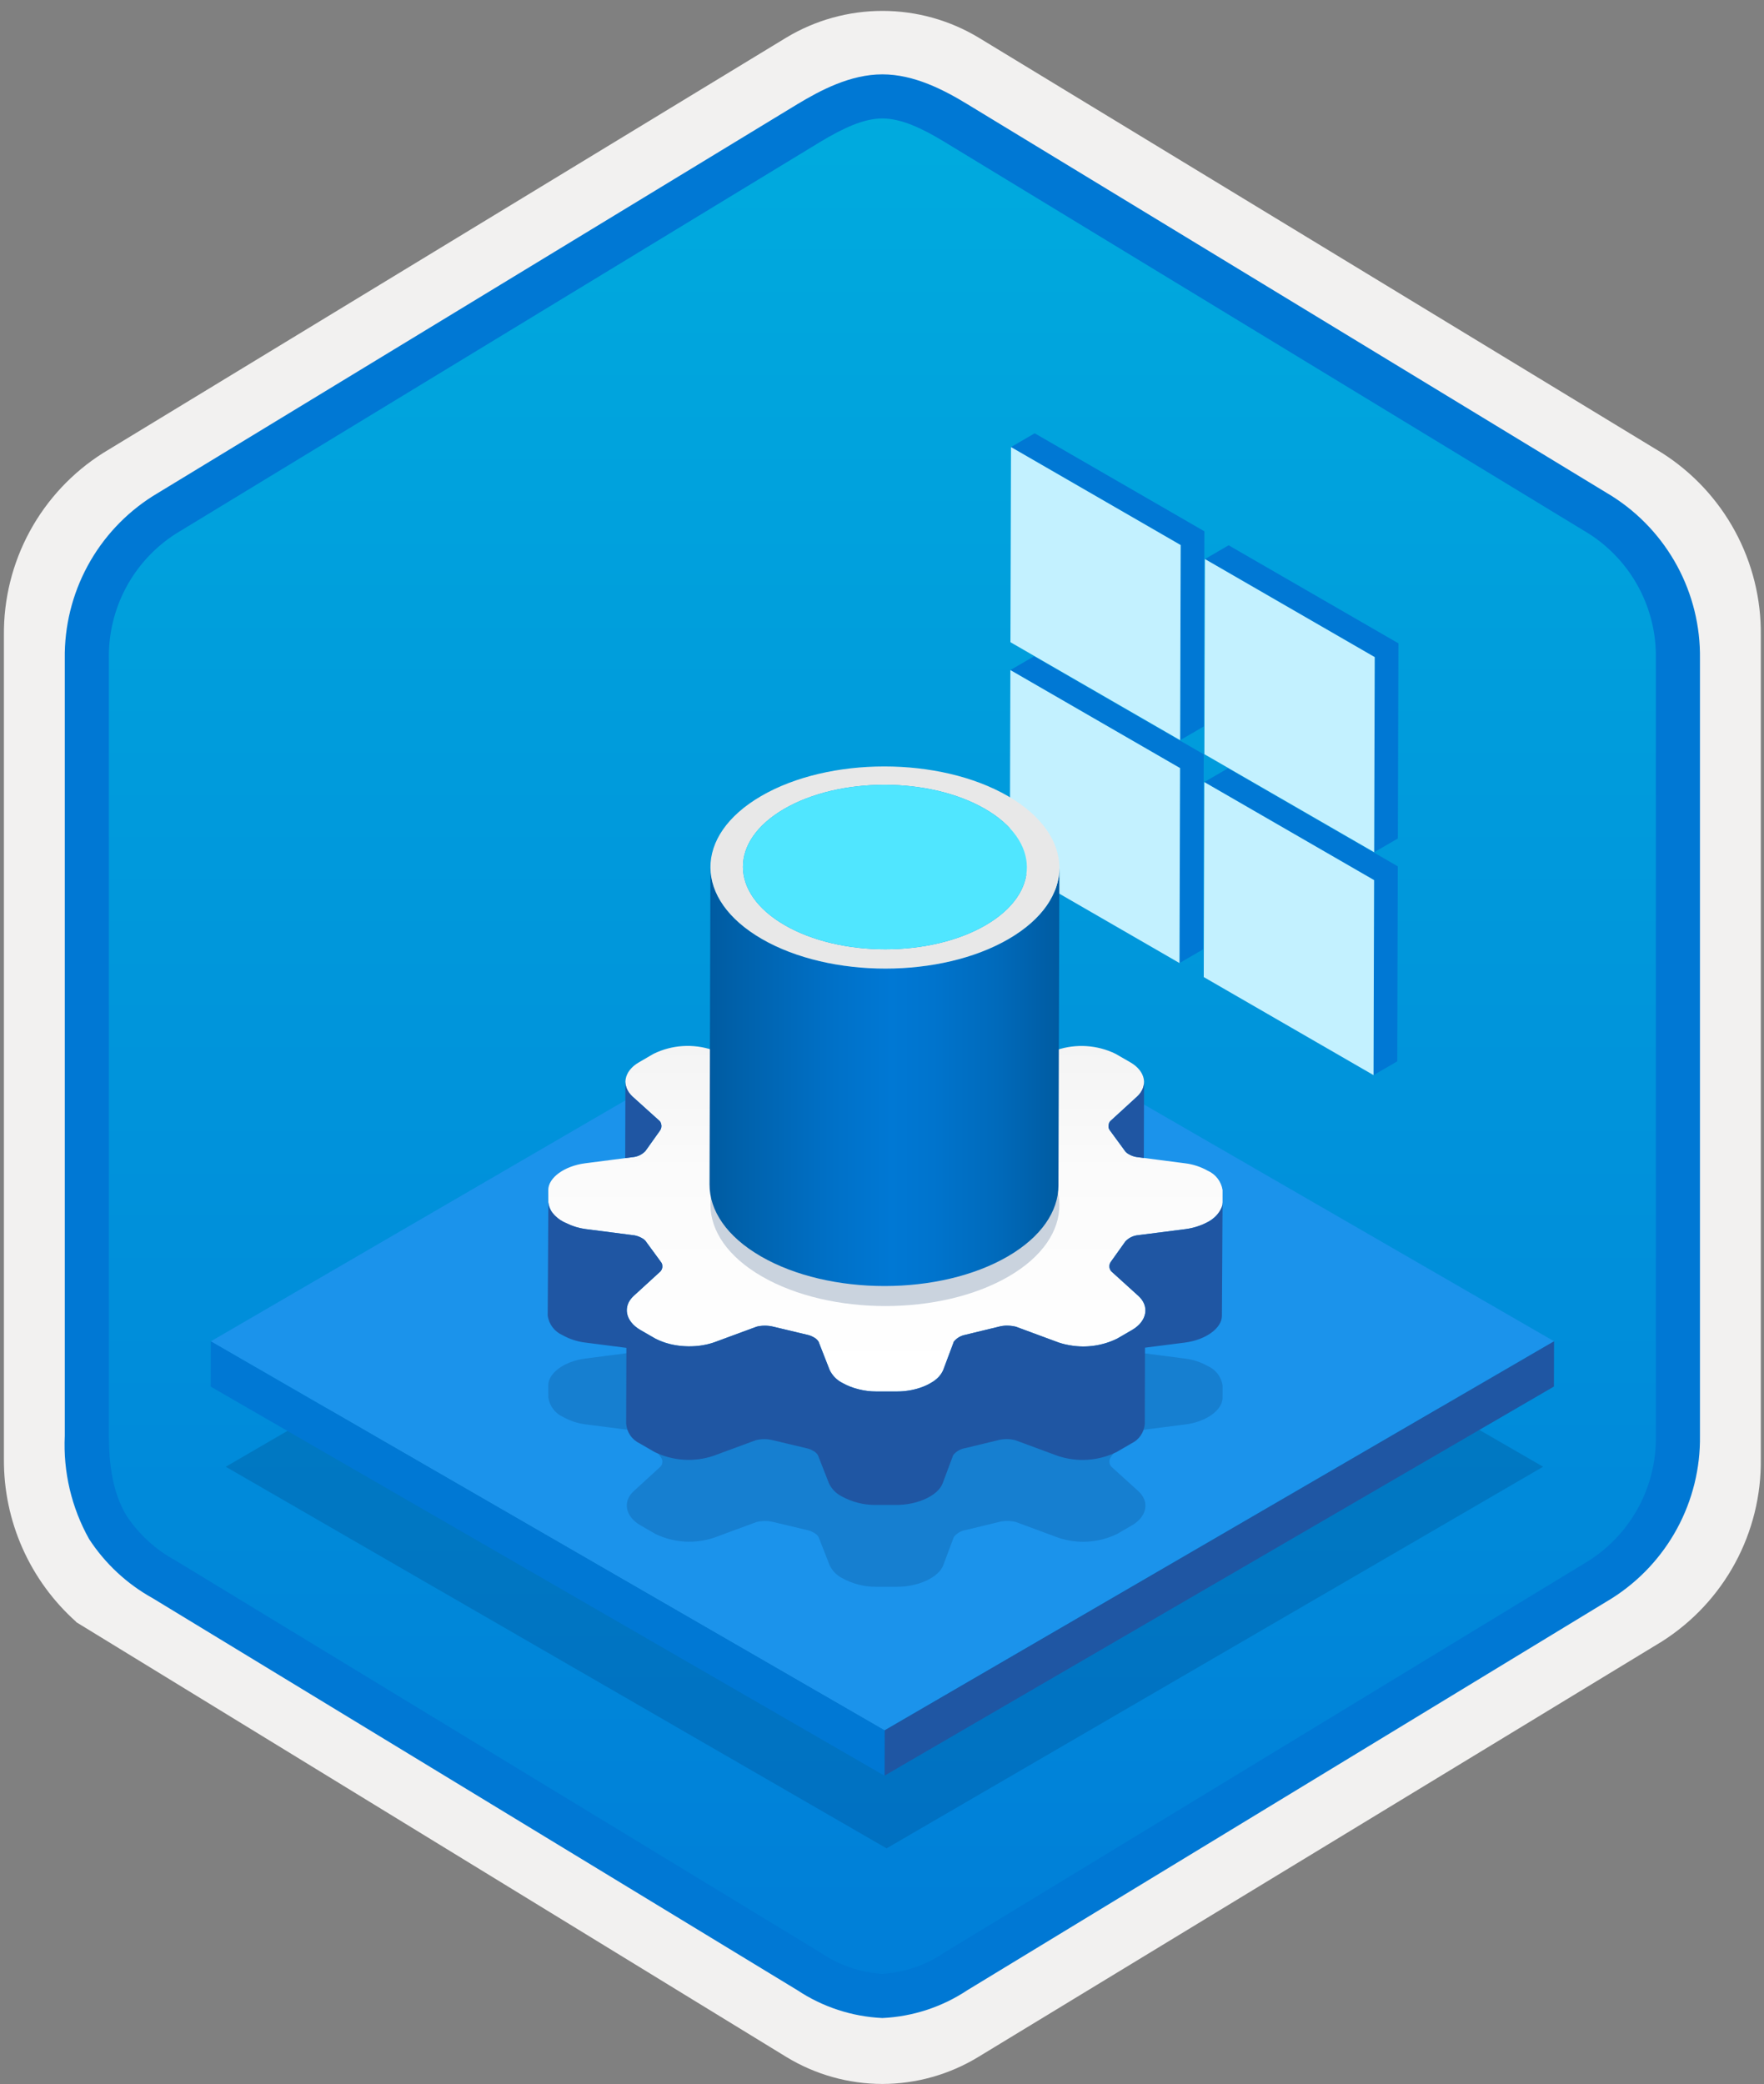 <svg width="160" height="189" viewBox="0 0 160 189" fill="none" xmlns="http://www.w3.org/2000/svg">
<rect x="0" y="0" width="160" height="189" fill="#808080" stroke="none"/>
<g clip-path="url(#clip0_940_1432)">
<path d="M80.033 188.988C83.115 188.983 86.135 188.129 88.764 186.522L150.739 148.862C153.52 147.098 155.804 144.653 157.375 141.759C158.945 138.864 159.749 135.617 159.711 132.324V57.609C159.747 54.317 158.942 51.069 157.372 48.175C155.802 45.281 153.519 42.836 150.739 41.071L88.764 3.411C86.13 1.826 83.115 0.988 80.041 0.988C76.967 0.988 73.952 1.826 71.318 3.411L9.343 41.086C6.56 42.849 4.273 45.293 2.7 48.187C1.127 51.082 0.32 54.33 0.355 57.624V132.324C0.337 135.107 0.912 137.863 2.041 140.406C3.171 142.95 4.83 145.224 6.907 147.077V147.103L71.318 186.537C73.944 188.137 76.959 188.985 80.033 188.988V188.988ZM80.681 7.94C82.633 7.94 85.11 9.153 86.82 10.197L147.577 47.392C151.329 49.676 153.445 56.273 153.445 61.023L152.813 132.324C152.813 137.075 149.614 141.343 145.861 143.628L85.466 180.009C82.031 182.097 79.241 182.097 75.806 180.009L14.598 143.537C10.846 141.253 7.827 137.06 7.827 132.324V58.676C7.86 56.311 8.469 53.99 9.602 51.913C10.734 49.836 12.356 48.068 14.327 46.76L74.903 10.197C76.613 9.153 78.729 7.94 80.681 7.94Z" fill="#F2F1F0"/>
<path fill-rule="evenodd" clip-rule="evenodd" d="M87.932 11.521C85.561 10.048 82.825 9.267 80.034 9.267C77.242 9.267 74.506 10.048 72.135 11.521L16.001 45.852C13.475 47.464 11.402 49.694 9.98 52.332C8.558 54.969 7.834 57.926 7.876 60.923V129.026C7.836 132.022 8.561 134.978 9.983 137.615C11.405 140.252 13.476 142.483 16.001 144.096L72.135 178.427C74.506 179.901 77.242 180.682 80.034 180.682C82.825 180.682 85.561 179.901 87.932 178.427L144.066 144.096C146.591 142.483 148.663 140.252 150.085 137.615C151.507 134.978 152.232 132.022 152.192 129.026V60.923C152.23 57.927 151.504 54.971 150.082 52.334C148.66 49.697 146.59 47.467 144.066 45.852L87.932 11.521Z" fill="url(#paint0_linear_940_1432)"/>
<path fill-rule="evenodd" clip-rule="evenodd" d="M80.034 10.743C81.717 10.743 83.6 11.608 85.666 12.866L144.132 48.409C146.024 49.622 147.573 51.299 148.634 53.28C149.694 55.261 150.231 57.48 150.192 59.727V130.206C150.231 132.453 149.694 134.672 148.634 136.653C147.573 138.634 146.024 140.311 144.132 141.524L85.668 177.066L85.666 177.067C83.996 178.206 82.051 178.877 80.034 179.01C78.016 178.877 76.071 178.206 74.401 177.067L74.4 177.066L15.938 141.526L15.936 141.525C14.147 140.561 12.622 139.174 11.494 137.485C10.517 135.882 9.876 133.667 9.876 130.206V59.727C9.837 57.481 10.373 55.261 11.434 53.28C12.495 51.299 14.044 49.622 15.935 48.409L74.392 12.872L74.396 12.869C76.48 11.616 78.34 10.743 80.034 10.743ZM87.746 9.45L146.21 44.991C148.689 46.561 150.723 48.74 152.121 51.319C153.518 53.899 154.231 56.794 154.192 59.727V130.206C154.231 133.139 153.518 136.034 152.121 138.614C150.723 141.194 148.688 143.373 146.21 144.943L87.745 180.484C85.451 182.009 82.786 182.882 80.034 183.01C77.282 182.882 74.616 182.009 72.322 180.484H72.321L13.857 144.942L13.855 144.941C11.52 143.648 9.536 141.803 8.078 139.567C6.484 136.714 5.721 133.471 5.876 130.206V59.727C5.837 56.794 6.55 53.899 7.947 51.319C9.344 48.739 11.379 46.561 13.858 44.991L72.322 9.449L72.33 9.444C74.421 8.187 77.129 6.743 80.034 6.743C82.92 6.743 85.637 8.166 87.746 9.45V9.45Z" fill="#0078D4"/>
<path opacity="0.2" d="M139.965 133.014L80.415 167.621L20.476 133.015L80.026 98.408L139.965 133.014Z" fill="#003067"/>
<path d="M140.956 121.637L80.233 156.925L19.122 121.642L79.844 86.354L140.956 121.637Z" fill="#1B93EB"/>
<path d="M140.956 121.637L140.944 125.743L80.222 161.031L80.233 156.925L140.956 121.637Z" fill="#1F56A3"/>
<path d="M80.234 156.925L80.222 161.031L19.11 125.748L19.122 121.642L80.234 156.925Z" fill="#0078D4"/>
<path opacity="0.2" d="M103.25 135.228C104.292 136.173 104.042 137.532 102.681 138.322L101.328 139.109C99.662 139.92 97.743 140.042 95.988 139.448L92.149 138.029C91.686 137.912 91.203 137.9 90.735 137.992L87.622 138.746C87.188 138.813 86.794 139.038 86.517 139.379L85.552 141.956C85.132 143.05 83.297 143.901 81.37 143.901H79.458C78.393 143.906 77.345 143.639 76.411 143.127C75.907 142.875 75.501 142.463 75.254 141.956L74.243 139.379C74.136 139.211 73.986 139.076 73.807 138.988C73.649 138.894 73.478 138.824 73.3 138.779L70.155 138.03C69.649 137.903 69.119 137.903 68.613 138.03L64.781 139.444C63.025 140.036 61.105 139.914 59.438 139.104L58.084 138.323C56.714 137.532 56.449 136.173 57.48 135.229L59.909 133.005C60.008 132.893 60.067 132.753 60.077 132.605C60.088 132.457 60.05 132.31 59.969 132.186L58.65 130.385C58.552 130.22 58.409 130.086 58.238 129.999C58.026 129.876 57.794 129.789 57.554 129.743L53.108 129.171C52.395 129.081 51.707 128.854 51.08 128.502C50.725 128.347 50.416 128.104 50.181 127.796C49.946 127.488 49.793 127.125 49.737 126.742L49.731 125.635C49.724 124.518 51.188 123.452 53.075 123.206L57.514 122.633C57.909 122.573 58.273 122.382 58.547 122.089L59.838 120.274C59.941 120.146 59.996 119.987 59.996 119.822C59.995 119.658 59.937 119.499 59.833 119.372L57.37 117.152C56.329 116.208 56.578 114.849 57.939 114.058L59.292 113.272C60.958 112.461 62.877 112.339 64.632 112.932L68.472 114.351C68.934 114.468 69.417 114.481 69.886 114.389L72.998 113.635C73.432 113.568 73.826 113.343 74.103 113.002L75.069 110.424C75.488 109.331 77.323 108.479 79.251 108.48H81.162C82.227 108.475 83.276 108.742 84.209 109.254C84.713 109.506 85.12 109.918 85.366 110.424L86.369 112.997C86.479 113.167 86.632 113.303 86.813 113.393C86.972 113.489 87.146 113.558 87.328 113.598L90.457 114.347C90.965 114.477 91.498 114.478 92.007 114.351L95.847 112.932C97.602 112.344 99.518 112.467 101.183 113.276L102.536 114.058C103.906 114.849 104.171 116.208 103.14 117.152L100.711 119.376C100.613 119.487 100.554 119.628 100.543 119.776C100.532 119.924 100.57 120.071 100.651 120.195L101.971 121.996C102.069 122.161 102.211 122.295 102.382 122.382C102.591 122.505 102.82 122.59 103.059 122.633L107.512 123.21C108.225 123.299 108.914 123.526 109.54 123.878C109.895 124.034 110.205 124.276 110.441 124.583C110.677 124.89 110.832 125.252 110.891 125.634L110.89 126.746C110.896 127.863 109.432 128.928 107.546 129.175L103.099 129.743C102.706 129.808 102.346 130.001 102.074 130.292L100.783 132.106C100.679 132.234 100.623 132.393 100.625 132.558C100.628 132.722 100.688 132.88 100.796 133.004L103.25 135.228ZM73.573 130.106C75.667 131.169 77.984 131.723 80.333 131.723C82.682 131.722 84.998 131.166 87.092 130.101C90.799 127.947 90.787 124.434 87.048 122.275C84.954 121.212 82.64 120.658 80.292 120.658C77.944 120.658 75.63 121.212 73.537 122.275C69.822 124.434 69.833 127.947 73.573 130.106" fill="#003067"/>
<path d="M70.738 116.015L70.759 108.457C70.763 107.046 71.689 105.638 73.537 104.564C75.63 103.501 77.944 102.947 80.292 102.947C82.64 102.947 84.954 103.501 87.048 104.564C88.928 105.65 89.866 107.078 89.862 108.504L89.841 116.014L70.738 116.015Z" fill="#1F56A3"/>
<path d="M103.25 117.517C104.292 118.462 104.042 119.821 102.681 120.612L101.328 121.398C99.662 122.209 97.744 122.331 95.988 121.738L92.149 120.318C91.686 120.202 91.203 120.189 90.735 120.281L87.622 121.035C87.188 121.102 86.795 121.327 86.517 121.668L85.552 124.245C85.132 125.339 83.298 126.19 81.37 126.19H79.458C78.393 126.195 77.345 125.928 76.411 125.416C75.907 125.164 75.501 124.752 75.254 124.246L74.243 121.668C74.136 121.5 73.986 121.365 73.808 121.277C73.649 121.184 73.478 121.113 73.3 121.068L70.155 120.319C69.649 120.192 69.119 120.192 68.613 120.319L64.781 121.733C63.025 122.326 61.105 122.204 59.438 121.393L58.084 120.612C56.714 119.821 56.449 118.462 57.48 117.518L59.91 115.294C60.008 115.182 60.067 115.042 60.078 114.894C60.088 114.746 60.05 114.599 59.969 114.475L58.65 112.674C58.552 112.509 58.409 112.375 58.238 112.288C58.026 112.165 57.795 112.078 57.554 112.032L53.108 111.46C52.395 111.37 51.707 111.143 51.08 110.791C50.725 110.636 50.416 110.393 50.181 110.085C49.946 109.777 49.793 109.414 49.737 109.031L49.731 107.924C49.724 106.807 51.188 105.741 53.075 105.495L57.514 104.923C57.909 104.862 58.273 104.671 58.547 104.378L59.838 102.564C59.941 102.435 59.997 102.276 59.996 102.111C59.995 101.947 59.937 101.788 59.833 101.661L57.37 99.442C56.329 98.497 56.578 97.138 57.939 96.347L59.292 95.561C60.959 94.75 62.877 94.628 64.632 95.221L68.472 96.64C68.934 96.757 69.417 96.77 69.886 96.678L72.998 95.924C73.432 95.857 73.826 95.632 74.103 95.291L75.069 92.713C75.488 91.62 77.323 90.769 79.251 90.769H81.162C82.227 90.764 83.276 91.031 84.209 91.543C84.713 91.795 85.12 92.207 85.367 92.713L86.369 95.287C86.479 95.456 86.632 95.592 86.813 95.682C86.972 95.778 87.146 95.847 87.328 95.887L90.457 96.636C90.966 96.766 91.498 96.767 92.007 96.64L95.847 95.221C97.602 94.633 99.518 94.757 101.183 95.566L102.537 96.347C103.907 97.138 104.171 98.497 103.14 99.441L100.711 101.665C100.613 101.777 100.554 101.917 100.543 102.065C100.532 102.213 100.57 102.36 100.651 102.484L101.971 104.285C102.069 104.45 102.212 104.584 102.383 104.671C102.591 104.794 102.82 104.879 103.059 104.922L107.512 105.499C108.225 105.588 108.914 105.815 109.54 106.167C109.895 106.323 110.205 106.565 110.441 106.872C110.677 107.179 110.832 107.541 110.891 107.923L110.89 109.035C110.896 110.152 109.432 111.217 107.546 111.464L103.099 112.032C102.706 112.097 102.346 112.29 102.074 112.581L100.783 114.395C100.679 114.523 100.623 114.683 100.625 114.847C100.628 115.011 100.688 115.169 100.796 115.293L103.25 117.517ZM73.573 112.395C75.667 113.459 77.984 114.012 80.333 114.012C82.682 114.011 84.998 113.455 87.092 112.39C90.799 110.236 90.787 106.723 87.048 104.564C84.954 103.501 82.64 102.947 80.292 102.947C77.945 102.947 75.63 103.501 73.537 104.564C69.822 106.723 69.833 110.236 73.573 112.395" fill="url(#paint1_linear_940_1432)"/>
<path d="M103.745 98.34C103.734 98.426 103.716 98.511 103.69 98.594C103.676 98.64 103.661 98.685 103.643 98.73C103.606 98.818 103.562 98.903 103.511 98.983C103.488 99.022 103.468 99.061 103.441 99.099C103.353 99.222 103.253 99.336 103.142 99.439L103.14 99.441L100.711 101.665C100.656 101.719 100.615 101.785 100.59 101.858C100.583 101.884 100.577 101.911 100.572 101.938C100.557 101.991 100.548 102.045 100.545 102.1C100.532 102.237 100.57 102.374 100.651 102.484L101.971 104.285C102.069 104.45 102.212 104.584 102.383 104.671C102.591 104.794 102.82 104.879 103.059 104.922L103.749 105.012L103.768 98.142C103.768 98.164 103.762 98.185 103.761 98.206C103.759 98.251 103.751 98.295 103.745 98.34Z" fill="#1F56A3"/>
<path d="M110.825 109.45C110.561 110.087 110.063 110.599 109.434 110.882C109.188 111.008 108.931 111.114 108.668 111.199C108.303 111.324 107.927 111.412 107.546 111.464L103.811 111.941L103.729 111.951L103.099 112.032C102.706 112.097 102.346 112.29 102.074 112.581L100.783 114.395C100.679 114.523 100.623 114.682 100.625 114.847C100.628 115.011 100.688 115.169 100.796 115.293L103.25 117.517C104.292 118.462 104.042 119.821 102.681 120.612L101.328 121.398C100.029 122.04 98.56 122.256 97.13 122.016C97.078 122.008 97.029 121.998 96.978 121.989C96.641 121.934 96.31 121.85 95.988 121.738L92.149 120.318C92.069 120.295 91.987 120.277 91.905 120.266C91.752 120.241 91.599 120.226 91.444 120.221C91.206 120.208 90.967 120.228 90.735 120.281L87.622 121.035C87.584 121.043 87.548 121.059 87.51 121.069C87.119 121.146 86.767 121.358 86.517 121.668L85.552 124.245C85.342 124.707 84.993 125.09 84.552 125.341C84.201 125.561 83.824 125.736 83.43 125.863C82.764 126.08 82.069 126.191 81.37 126.19H79.458C78.96 126.188 78.463 126.128 77.979 126.011C77.671 125.942 77.369 125.85 77.075 125.736C76.846 125.645 76.624 125.538 76.411 125.416C75.907 125.164 75.501 124.752 75.254 124.246L74.243 121.668C74.136 121.5 73.986 121.365 73.808 121.277C73.649 121.184 73.478 121.113 73.3 121.068L71.728 120.693L70.155 120.319C70.028 120.283 69.897 120.258 69.765 120.245C69.62 120.23 69.475 120.223 69.329 120.224C69.193 120.225 69.057 120.234 68.921 120.251C68.817 120.262 68.713 120.285 68.613 120.319L64.781 121.733C64.444 121.852 64.096 121.939 63.742 121.994C63.688 122.003 63.638 122.014 63.583 122.022C63.222 122.072 62.858 122.096 62.494 122.094C62.437 122.093 62.383 122.092 62.326 122.091C61.95 122.083 61.575 122.048 61.203 121.986C61.185 121.983 61.169 121.978 61.151 121.975C60.551 121.879 59.972 121.683 59.438 121.393L58.084 120.612C56.714 119.821 56.449 118.462 57.48 117.518L59.91 115.294C59.978 115.216 60.027 115.123 60.054 115.023C60.081 114.923 60.084 114.818 60.064 114.717C60.061 114.694 60.061 114.67 60.055 114.648C60.04 114.586 60.011 114.527 59.97 114.477L59.969 114.475L59.96 114.463V114.463L58.65 112.674C58.552 112.509 58.409 112.375 58.238 112.288C58.026 112.165 57.795 112.078 57.554 112.032L53.108 111.46C52.503 111.377 51.916 111.195 51.371 110.92C51.277 110.874 51.168 110.841 51.08 110.791C50.706 110.584 50.374 110.308 50.103 109.977C49.878 109.711 49.749 109.378 49.737 109.031L49.679 119.32C49.735 119.703 49.887 120.066 50.122 120.374C50.358 120.682 50.667 120.925 51.022 121.08C51.648 121.432 52.337 121.66 53.05 121.749L56.814 122.233L56.794 129.106C56.821 129.488 56.95 129.855 57.166 130.17C57.383 130.486 57.679 130.738 58.026 130.901L59.379 131.682C61.047 132.493 62.966 132.615 64.723 132.022L68.555 130.608C69.061 130.481 69.591 130.481 70.097 130.608L73.242 131.357C73.42 131.402 73.591 131.473 73.749 131.566C73.927 131.654 74.078 131.789 74.185 131.957L75.196 134.535C75.442 135.041 75.849 135.453 76.353 135.705C77.287 136.217 78.335 136.484 79.4 136.479H81.312C83.239 136.479 85.074 135.628 85.494 134.535L86.459 131.957C86.736 131.616 87.13 131.391 87.564 131.324L90.677 130.57C91.145 130.478 91.628 130.491 92.09 130.608L95.93 132.027C97.685 132.62 99.604 132.498 101.27 131.687L102.623 130.901C102.963 130.739 103.254 130.49 103.466 130.179C103.679 129.869 103.806 129.507 103.834 129.132L103.854 122.217L107.487 121.753C109.373 121.507 110.837 120.441 110.831 119.324L110.89 109.036C110.89 109.176 110.868 109.316 110.825 109.45Z" fill="#1F56A3"/>
<path d="M57.514 104.922C57.909 104.862 58.273 104.671 58.547 104.378L59.838 102.564C59.944 102.431 59.999 102.264 59.993 102.095C59.99 102.038 59.981 101.983 59.965 101.929C59.961 101.902 59.956 101.876 59.949 101.849C59.925 101.779 59.885 101.714 59.833 101.661L57.37 99.442C57.257 99.338 57.154 99.222 57.064 99.097C57.036 99.058 57.016 99.019 56.992 98.98C56.941 98.899 56.896 98.814 56.858 98.727C56.839 98.68 56.824 98.634 56.809 98.587C56.784 98.506 56.765 98.422 56.753 98.338C56.746 98.29 56.739 98.243 56.737 98.195C56.735 98.169 56.728 98.143 56.728 98.116L56.708 105.026L57.514 104.922Z" fill="#1F56A3"/>
<path d="M109.234 70.924L124.634 79.815L124.584 97.5L126.733 96.251L126.783 78.566L111.383 69.675L109.234 70.924Z" fill="#0078D4"/>
<path d="M111.44 49.451L109.291 50.7L124.691 59.591L124.641 77.287L126.79 76.038L126.84 58.342L111.44 49.451Z" fill="#0078D4"/>
<path d="M91.643 60.768L107.033 69.654L106.983 87.338L109.132 86.089L109.182 68.405L93.792 59.519L91.643 60.768Z" fill="#0078D4"/>
<path d="M93.849 39.295L91.7 40.544L107.09 49.43L107.04 67.126L109.189 65.877L109.239 48.181L93.849 39.295Z" fill="#0078D4"/>
<path d="M109.183 88.608L124.583 97.5L124.633 79.815L109.233 70.924L109.183 88.608Z" fill="#C3F1FF"/>
<path d="M109.29 50.7L109.24 68.396L124.64 77.287L124.69 59.591L109.29 50.7Z" fill="#C3F1FF"/>
<path d="M91.593 78.453L106.984 87.338L107.034 69.654L91.644 60.768L91.593 78.453Z" fill="#C3F1FF"/>
<path d="M91.65 58.24L107.041 67.126L107.091 49.43L91.701 40.544L91.65 58.24Z" fill="#C3F1FF"/>
<path opacity="0.2" d="M91.417 102.794C85.218 99.215 75.198 99.215 69.04 102.794C62.877 106.375 62.91 112.179 69.109 115.758C75.307 119.337 85.327 119.337 91.49 115.756C97.648 112.177 97.615 106.373 91.417 102.794Z" fill="#003067"/>
<path d="M96.087 78.717L96.005 107.505C95.999 109.836 94.467 112.163 91.408 113.941C85.246 117.522 75.226 117.522 69.027 113.943C65.908 112.142 64.35 109.779 64.357 107.418L64.439 78.63C64.432 80.99 65.99 83.354 69.109 85.155C75.308 88.734 85.327 88.734 91.49 85.152C94.549 83.374 96.081 81.047 96.087 78.717Z" fill="url(#paint2_linear_940_1432)"/>
<path d="M91.417 72.191C85.218 68.612 75.198 68.612 69.04 72.191C62.877 75.772 62.91 81.576 69.109 85.155C75.307 88.734 85.327 88.734 91.49 85.152C97.648 81.573 97.615 75.77 91.417 72.191ZM89.398 83.902C84.384 86.817 76.23 86.817 71.186 83.904C66.142 80.992 66.115 76.269 71.13 73.355C76.141 70.443 84.295 70.443 89.339 73.355C94.383 76.267 94.41 80.99 89.398 83.902Z" fill="#E8E8E8"/>
<path d="M89.339 73.355C94.383 76.267 94.41 80.99 89.398 83.902C84.384 86.817 76.231 86.817 71.186 83.904C66.142 80.992 66.116 76.269 71.13 73.355C76.142 70.443 84.295 70.443 89.339 73.355Z" fill="#50E6FF"/>
</g>
<defs>
<linearGradient id="paint0_linear_940_1432" x1="80.034" y1="9.267" x2="80.034" y2="180.682" gradientUnits="userSpaceOnUse">
<stop stop-color="#00ABDE"/>
<stop offset="1" stop-color="#007ED8"/>
</linearGradient>
<linearGradient id="paint1_linear_940_1432" x1="80.311" y1="124.919" x2="80.311" y2="91.54" gradientUnits="userSpaceOnUse">
<stop stop-color="white"/>
<stop offset="0.56" stop-color="#FBFBFB"/>
<stop offset="1" stop-color="#F2F2F2"/>
</linearGradient>
<linearGradient id="paint2_linear_940_1432" x1="64.357" y1="97.628" x2="96.087" y2="97.628" gradientUnits="userSpaceOnUse">
<stop stop-color="#005BA1"/>
<stop offset="0.07" stop-color="#0060A9"/>
<stop offset="0.36" stop-color="#0071C8"/>
<stop offset="0.52" stop-color="#0078D4"/>
<stop offset="0.64" stop-color="#0074CD"/>
<stop offset="0.82" stop-color="#006ABB"/>
<stop offset="1" stop-color="#005BA1"/>
</linearGradient>
<clipPath id="clip0_940_1432">
<rect width="159.356" height="188" fill="white" transform="translate(0.355 0.988)"/>
</clipPath>
</defs>
</svg>
